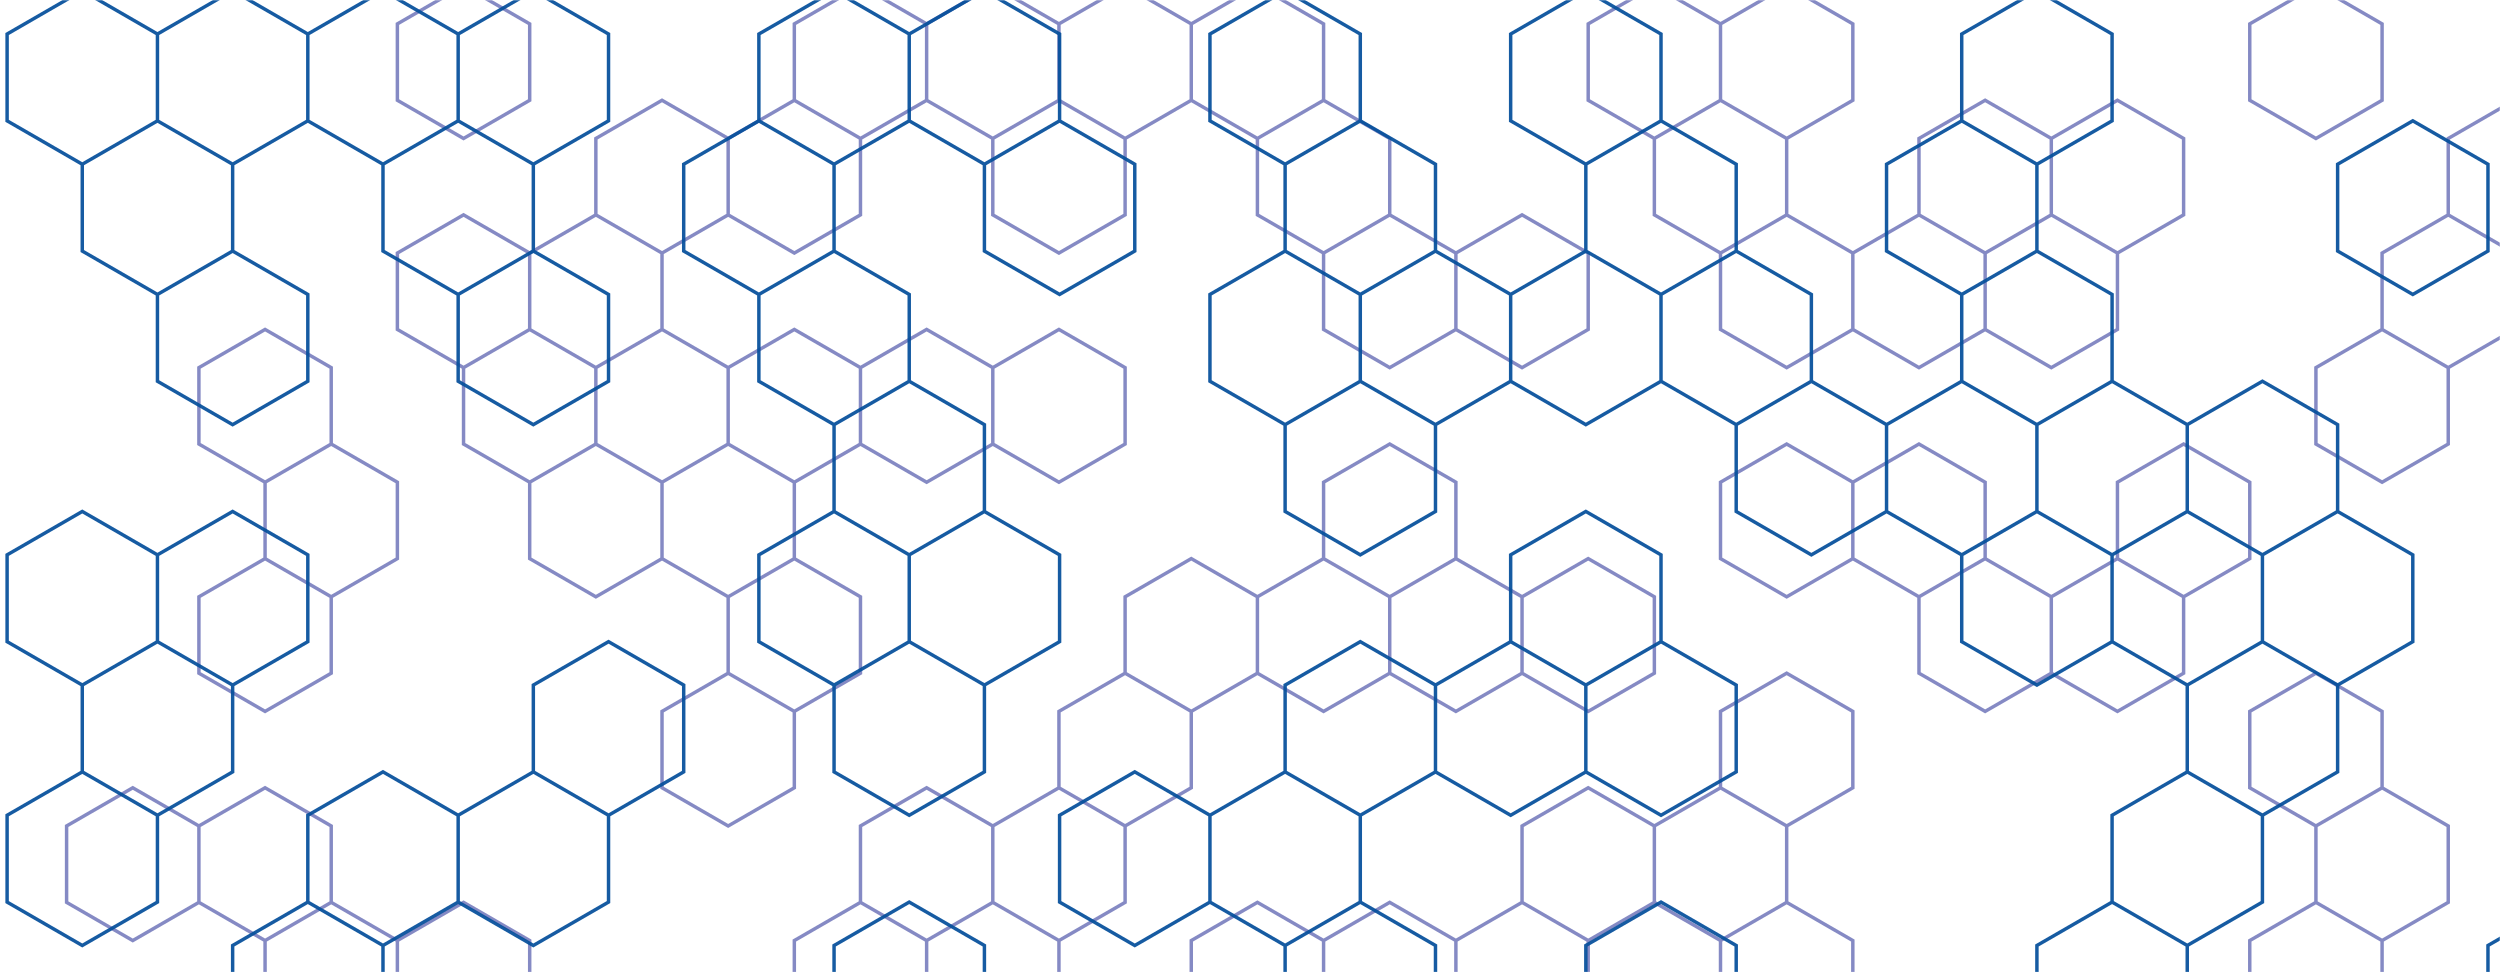 <svg xmlns="http://www.w3.org/2000/svg" version="1.1" xmlns:xlink="http://www.w3.org/1999/xlink" xmlns:svgjs="http://svgjs.dev/svgjs" width="1440" height="560" preserveAspectRatio="none" viewBox="0 0 1440 560"><g mask="url(&quot;#SvgjsMask1001&quot;)" fill="none"><path d="M76.47 453.76L114.57 475.76L114.57 519.76L76.47 541.76L38.36 519.76L38.36 475.76zM152.68 189.76L190.78 211.76L190.78 255.76L152.68 277.76L114.57 255.76L114.57 211.76zM152.68 321.76L190.78 343.76L190.78 387.76L152.68 409.76L114.57 387.76L114.57 343.76zM152.68 453.76L190.78 475.76L190.78 519.76L152.68 541.76L114.57 519.76L114.57 475.76zM190.78 255.76L228.89 277.76L228.89 321.76L190.78 343.76L152.68 321.76L152.68 277.76zM190.78 519.76L228.89 541.76L228.89 585.76L190.78 607.76L152.68 585.76L152.68 541.76zM267 -8.24L305.1 13.76L305.1 57.76L267 79.76L228.89 57.76L228.89 13.76zM267 123.76L305.1 145.76L305.1 189.76L267 211.76L228.89 189.76L228.89 145.76zM305.1 189.76L343.21 211.76L343.21 255.76L305.1 277.76L267 255.76L267 211.76zM267 519.76L305.1 541.76L305.1 585.76L267 607.76L228.89 585.76L228.89 541.76zM381.32 57.76L419.42 79.76L419.42 123.76L381.32 145.76L343.21 123.76L343.21 79.76zM343.21 123.76L381.32 145.76L381.32 189.76L343.21 211.76L305.1 189.76L305.1 145.76zM381.32 189.76L419.42 211.76L419.42 255.76L381.32 277.76L343.21 255.76L343.21 211.76zM343.21 255.76L381.32 277.76L381.32 321.76L343.21 343.76L305.1 321.76L305.1 277.76zM457.53 57.76L495.63 79.76L495.63 123.76L457.53 145.76L419.42 123.76L419.42 79.76zM457.53 189.76L495.63 211.76L495.63 255.76L457.53 277.76L419.42 255.76L419.42 211.76zM419.42 255.76L457.53 277.76L457.53 321.76L419.42 343.76L381.32 321.76L381.32 277.76zM457.53 321.76L495.63 343.76L495.63 387.76L457.53 409.76L419.42 387.76L419.42 343.76zM419.42 387.76L457.53 409.76L457.53 453.76L419.42 475.76L381.32 453.76L381.32 409.76zM495.63 -8.24L533.74 13.76L533.74 57.76L495.63 79.76L457.53 57.76L457.53 13.76zM533.74 189.76L571.85 211.76L571.85 255.76L533.74 277.76L495.63 255.76L495.63 211.76zM533.74 453.76L571.85 475.76L571.85 519.76L533.74 541.76L495.63 519.76L495.63 475.76zM495.63 519.76L533.74 541.76L533.74 585.76L495.63 607.76L457.53 585.76L457.53 541.76zM571.85 -8.24L609.95 13.76L609.95 57.76L571.85 79.76L533.74 57.76L533.74 13.76zM609.95 57.76L648.06 79.76L648.06 123.76L609.95 145.76L571.85 123.76L571.85 79.76zM609.95 189.76L648.06 211.76L648.06 255.76L609.95 277.76L571.85 255.76L571.85 211.76zM609.95 453.76L648.06 475.76L648.06 519.76L609.95 541.76L571.85 519.76L571.85 475.76zM571.85 519.76L609.95 541.76L609.95 585.76L571.85 607.76L533.74 585.76L533.74 541.76zM648.06 -8.24L686.17 13.76L686.17 57.76L648.06 79.76L609.95 57.76L609.95 13.76zM686.17 321.76L724.27 343.76L724.27 387.76L686.17 409.76L648.06 387.76L648.06 343.76zM648.06 387.76L686.17 409.76L686.17 453.76L648.06 475.76L609.95 453.76L609.95 409.76zM724.27 -8.24L762.38 13.76L762.38 57.76L724.27 79.76L686.17 57.76L686.17 13.76zM762.38 57.76L800.48 79.76L800.48 123.76L762.38 145.76L724.27 123.76L724.27 79.76zM762.38 321.76L800.48 343.76L800.48 387.76L762.38 409.76L724.27 387.76L724.27 343.76zM724.27 519.76L762.38 541.76L762.38 585.76L724.27 607.76L686.17 585.76L686.17 541.76zM800.48 123.76L838.59 145.76L838.59 189.76L800.48 211.76L762.38 189.76L762.38 145.76zM800.48 255.76L838.59 277.76L838.59 321.76L800.48 343.76L762.38 321.76L762.38 277.76zM838.59 321.76L876.7 343.76L876.7 387.76L838.59 409.76L800.48 387.76L800.48 343.76zM800.48 519.76L838.59 541.76L838.59 585.76L800.48 607.76L762.38 585.76L762.38 541.76zM876.7 123.76L914.8 145.76L914.8 189.76L876.7 211.76L838.59 189.76L838.59 145.76zM914.8 321.76L952.91 343.76L952.91 387.76L914.8 409.76L876.7 387.76L876.7 343.76zM914.8 453.76L952.91 475.76L952.91 519.76L914.8 541.76L876.7 519.76L876.7 475.76zM876.7 519.76L914.8 541.76L914.8 585.76L876.7 607.76L838.59 585.76L838.59 541.76zM952.91 -8.24L991.01 13.76L991.01 57.76L952.91 79.76L914.8 57.76L914.8 13.76zM991.01 57.76L1029.12 79.76L1029.12 123.76L991.01 145.76L952.91 123.76L952.91 79.76zM991.01 453.76L1029.12 475.76L1029.12 519.76L991.01 541.76L952.91 519.76L952.91 475.76zM1029.12 -8.24L1067.23 13.76L1067.23 57.76L1029.12 79.76L991.01 57.76L991.01 13.76zM1029.12 123.76L1067.23 145.76L1067.23 189.76L1029.12 211.76L991.01 189.76L991.01 145.76zM1029.12 255.76L1067.23 277.76L1067.23 321.76L1029.12 343.76L991.01 321.76L991.01 277.76zM1029.12 387.76L1067.23 409.76L1067.23 453.76L1029.12 475.76L991.01 453.76L991.01 409.76zM1029.12 519.76L1067.23 541.76L1067.23 585.76L1029.12 607.76L991.01 585.76L991.01 541.76zM1143.44 57.76L1181.55 79.76L1181.55 123.76L1143.44 145.76L1105.33 123.76L1105.33 79.76zM1105.33 123.76L1143.44 145.76L1143.44 189.76L1105.33 211.76L1067.23 189.76L1067.23 145.76zM1105.33 255.76L1143.44 277.76L1143.44 321.76L1105.33 343.76L1067.23 321.76L1067.23 277.76zM1143.44 321.76L1181.55 343.76L1181.55 387.76L1143.44 409.76L1105.33 387.76L1105.33 343.76zM1219.65 57.76L1257.76 79.76L1257.76 123.76L1219.65 145.76L1181.55 123.76L1181.55 79.76zM1181.55 123.76L1219.65 145.76L1219.65 189.76L1181.55 211.76L1143.44 189.76L1143.44 145.76zM1219.65 321.76L1257.76 343.76L1257.76 387.76L1219.65 409.76L1181.55 387.76L1181.55 343.76zM1257.76 255.76L1295.86 277.76L1295.86 321.76L1257.76 343.76L1219.65 321.76L1219.65 277.76zM1333.97 -8.24L1372.08 13.76L1372.08 57.76L1333.97 79.76L1295.86 57.76L1295.86 13.76zM1372.08 189.76L1410.18 211.76L1410.18 255.76L1372.08 277.76L1333.97 255.76L1333.97 211.76zM1333.97 387.76L1372.08 409.76L1372.08 453.76L1333.97 475.76L1295.86 453.76L1295.86 409.76zM1372.08 453.76L1410.18 475.76L1410.18 519.76L1372.08 541.76L1333.97 519.76L1333.97 475.76zM1333.97 519.76L1372.08 541.76L1372.08 585.76L1333.97 607.76L1295.86 585.76L1295.86 541.76zM1448.29 57.76L1486.4 79.76L1486.4 123.76L1448.29 145.76L1410.18 123.76L1410.18 79.76zM1410.18 123.76L1448.29 145.76L1448.29 189.76L1410.18 211.76L1372.08 189.76L1372.08 145.76z" stroke="rgba(133, 138, 196, 1)" stroke-width="2"></path><path d="M47.39 -5.4L90.69 19.6L90.69 69.6L47.39 94.6L4.09 69.6L4.09 19.6zM90.69 69.6L134 94.6L134 144.6L90.69 169.6L47.39 144.6L47.39 94.6zM47.39 294.6L90.69 319.6L90.69 369.6L47.39 394.6L4.09 369.6L4.09 319.6zM90.69 369.6L134 394.6L134 444.6L90.69 469.6L47.39 444.6L47.39 394.6zM47.39 444.6L90.69 469.6L90.69 519.6L47.39 544.6L4.09 519.6L4.09 469.6zM134 -5.4L177.3 19.6L177.3 69.6L134 94.6L90.69 69.6L90.69 19.6zM134 144.6L177.3 169.6L177.3 219.6L134 244.6L90.69 219.6L90.69 169.6zM134 294.6L177.3 319.6L177.3 369.6L134 394.6L90.69 369.6L90.69 319.6zM177.3 519.6L220.6 544.6L220.6 594.6L177.3 619.6L134 594.6L134 544.6zM220.6 -5.4L263.9 19.6L263.9 69.6L220.6 94.6L177.3 69.6L177.3 19.6zM263.9 69.6L307.2 94.6L307.2 144.6L263.9 169.6L220.6 144.6L220.6 94.6zM220.6 444.6L263.9 469.6L263.9 519.6L220.6 544.6L177.3 519.6L177.3 469.6zM307.2 -5.4L350.51 19.6L350.51 69.6L307.2 94.6L263.9 69.6L263.9 19.6zM307.2 144.6L350.51 169.6L350.51 219.6L307.2 244.6L263.9 219.6L263.9 169.6zM350.51 369.6L393.81 394.6L393.81 444.6L350.51 469.6L307.2 444.6L307.2 394.6zM307.2 444.6L350.51 469.6L350.51 519.6L307.2 544.6L263.9 519.6L263.9 469.6zM437.11 69.6L480.42 94.6L480.42 144.6L437.11 169.6L393.81 144.6L393.81 94.6zM480.42 -5.4L523.72 19.6L523.72 69.6L480.42 94.6L437.11 69.6L437.11 19.6zM480.42 144.6L523.72 169.6L523.72 219.6L480.42 244.6L437.11 219.6L437.11 169.6zM523.72 219.6L567.02 244.6L567.02 294.6L523.72 319.6L480.42 294.6L480.42 244.6zM480.42 294.6L523.72 319.6L523.72 369.6L480.42 394.6L437.11 369.6L437.11 319.6zM523.72 369.6L567.02 394.6L567.02 444.6L523.72 469.6L480.42 444.6L480.42 394.6zM523.72 519.6L567.02 544.6L567.02 594.6L523.72 619.6L480.42 594.6L480.42 544.6zM567.02 -5.4L610.32 19.6L610.32 69.6L567.02 94.6L523.72 69.6L523.72 19.6zM610.32 69.6L653.63 94.6L653.63 144.6L610.32 169.6L567.02 144.6L567.02 94.6zM567.02 294.6L610.32 319.6L610.32 369.6L567.02 394.6L523.72 369.6L523.72 319.6zM653.63 444.6L696.93 469.6L696.93 519.6L653.63 544.6L610.32 519.6L610.32 469.6zM740.23 -5.4L783.53 19.6L783.53 69.6L740.23 94.6L696.93 69.6L696.93 19.6zM783.53 69.6L826.84 94.6L826.84 144.6L783.53 169.6L740.23 144.6L740.23 94.6zM740.23 144.6L783.53 169.6L783.53 219.6L740.23 244.6L696.93 219.6L696.93 169.6zM783.53 219.6L826.84 244.6L826.84 294.6L783.53 319.6L740.23 294.6L740.23 244.6zM783.53 369.6L826.84 394.6L826.84 444.6L783.53 469.6L740.23 444.6L740.23 394.6zM740.23 444.6L783.53 469.6L783.53 519.6L740.23 544.6L696.93 519.6L696.93 469.6zM783.53 519.6L826.84 544.6L826.84 594.6L783.53 619.6L740.23 594.6L740.23 544.6zM826.84 144.6L870.14 169.6L870.14 219.6L826.84 244.6L783.53 219.6L783.53 169.6zM870.14 369.6L913.44 394.6L913.44 444.6L870.14 469.6L826.84 444.6L826.84 394.6zM913.44 -5.4L956.74 19.6L956.74 69.6L913.44 94.6L870.14 69.6L870.14 19.6zM956.74 69.6L1000.05 94.6L1000.05 144.6L956.74 169.6L913.44 144.6L913.44 94.6zM913.44 144.6L956.74 169.6L956.74 219.6L913.44 244.6L870.14 219.6L870.14 169.6zM913.44 294.6L956.74 319.6L956.74 369.6L913.44 394.6L870.14 369.6L870.14 319.6zM956.74 369.6L1000.05 394.6L1000.05 444.6L956.74 469.6L913.44 444.6L913.44 394.6zM956.74 519.6L1000.05 544.6L1000.05 594.6L956.74 619.6L913.44 594.6L913.44 544.6zM1000.05 144.6L1043.35 169.6L1043.35 219.6L1000.05 244.6L956.74 219.6L956.74 169.6zM1043.35 219.6L1086.65 244.6L1086.65 294.6L1043.35 319.6L1000.05 294.6L1000.05 244.6zM1129.95 69.6L1173.26 94.6L1173.26 144.6L1129.95 169.6L1086.65 144.6L1086.65 94.6zM1129.95 219.6L1173.26 244.6L1173.26 294.6L1129.95 319.6L1086.65 294.6L1086.65 244.6zM1173.26 -5.4L1216.56 19.6L1216.56 69.6L1173.26 94.6L1129.95 69.6L1129.95 19.6zM1173.26 144.6L1216.56 169.6L1216.56 219.6L1173.26 244.6L1129.95 219.6L1129.95 169.6zM1216.56 219.6L1259.86 244.6L1259.86 294.6L1216.56 319.6L1173.26 294.6L1173.26 244.6zM1173.26 294.6L1216.56 319.6L1216.56 369.6L1173.26 394.6L1129.95 369.6L1129.95 319.6zM1216.56 519.6L1259.86 544.6L1259.86 594.6L1216.56 619.6L1173.26 594.6L1173.26 544.6zM1303.16 219.6L1346.47 244.6L1346.47 294.6L1303.16 319.6L1259.86 294.6L1259.86 244.6zM1259.86 294.6L1303.16 319.6L1303.16 369.6L1259.86 394.6L1216.56 369.6L1216.56 319.6zM1303.16 369.6L1346.47 394.6L1346.47 444.6L1303.16 469.6L1259.86 444.6L1259.86 394.6zM1259.86 444.6L1303.16 469.6L1303.16 519.6L1259.86 544.6L1216.56 519.6L1216.56 469.6zM1389.77 69.6L1433.07 94.6L1433.07 144.6L1389.77 169.6L1346.47 144.6L1346.47 94.6zM1346.47 294.6L1389.77 319.6L1389.77 369.6L1346.47 394.6L1303.16 369.6L1303.16 319.6zM1476.37 519.6L1519.68 544.6L1519.68 594.6L1476.37 619.6L1433.07 594.6L1433.07 544.6z" stroke="rgba(6, 80, 156, 0.93)" stroke-width="2"></path></g><defs><mask id="SvgjsMask1001"><rect width="1440" height="560" fill="#ffffff"></rect></mask></defs></svg>